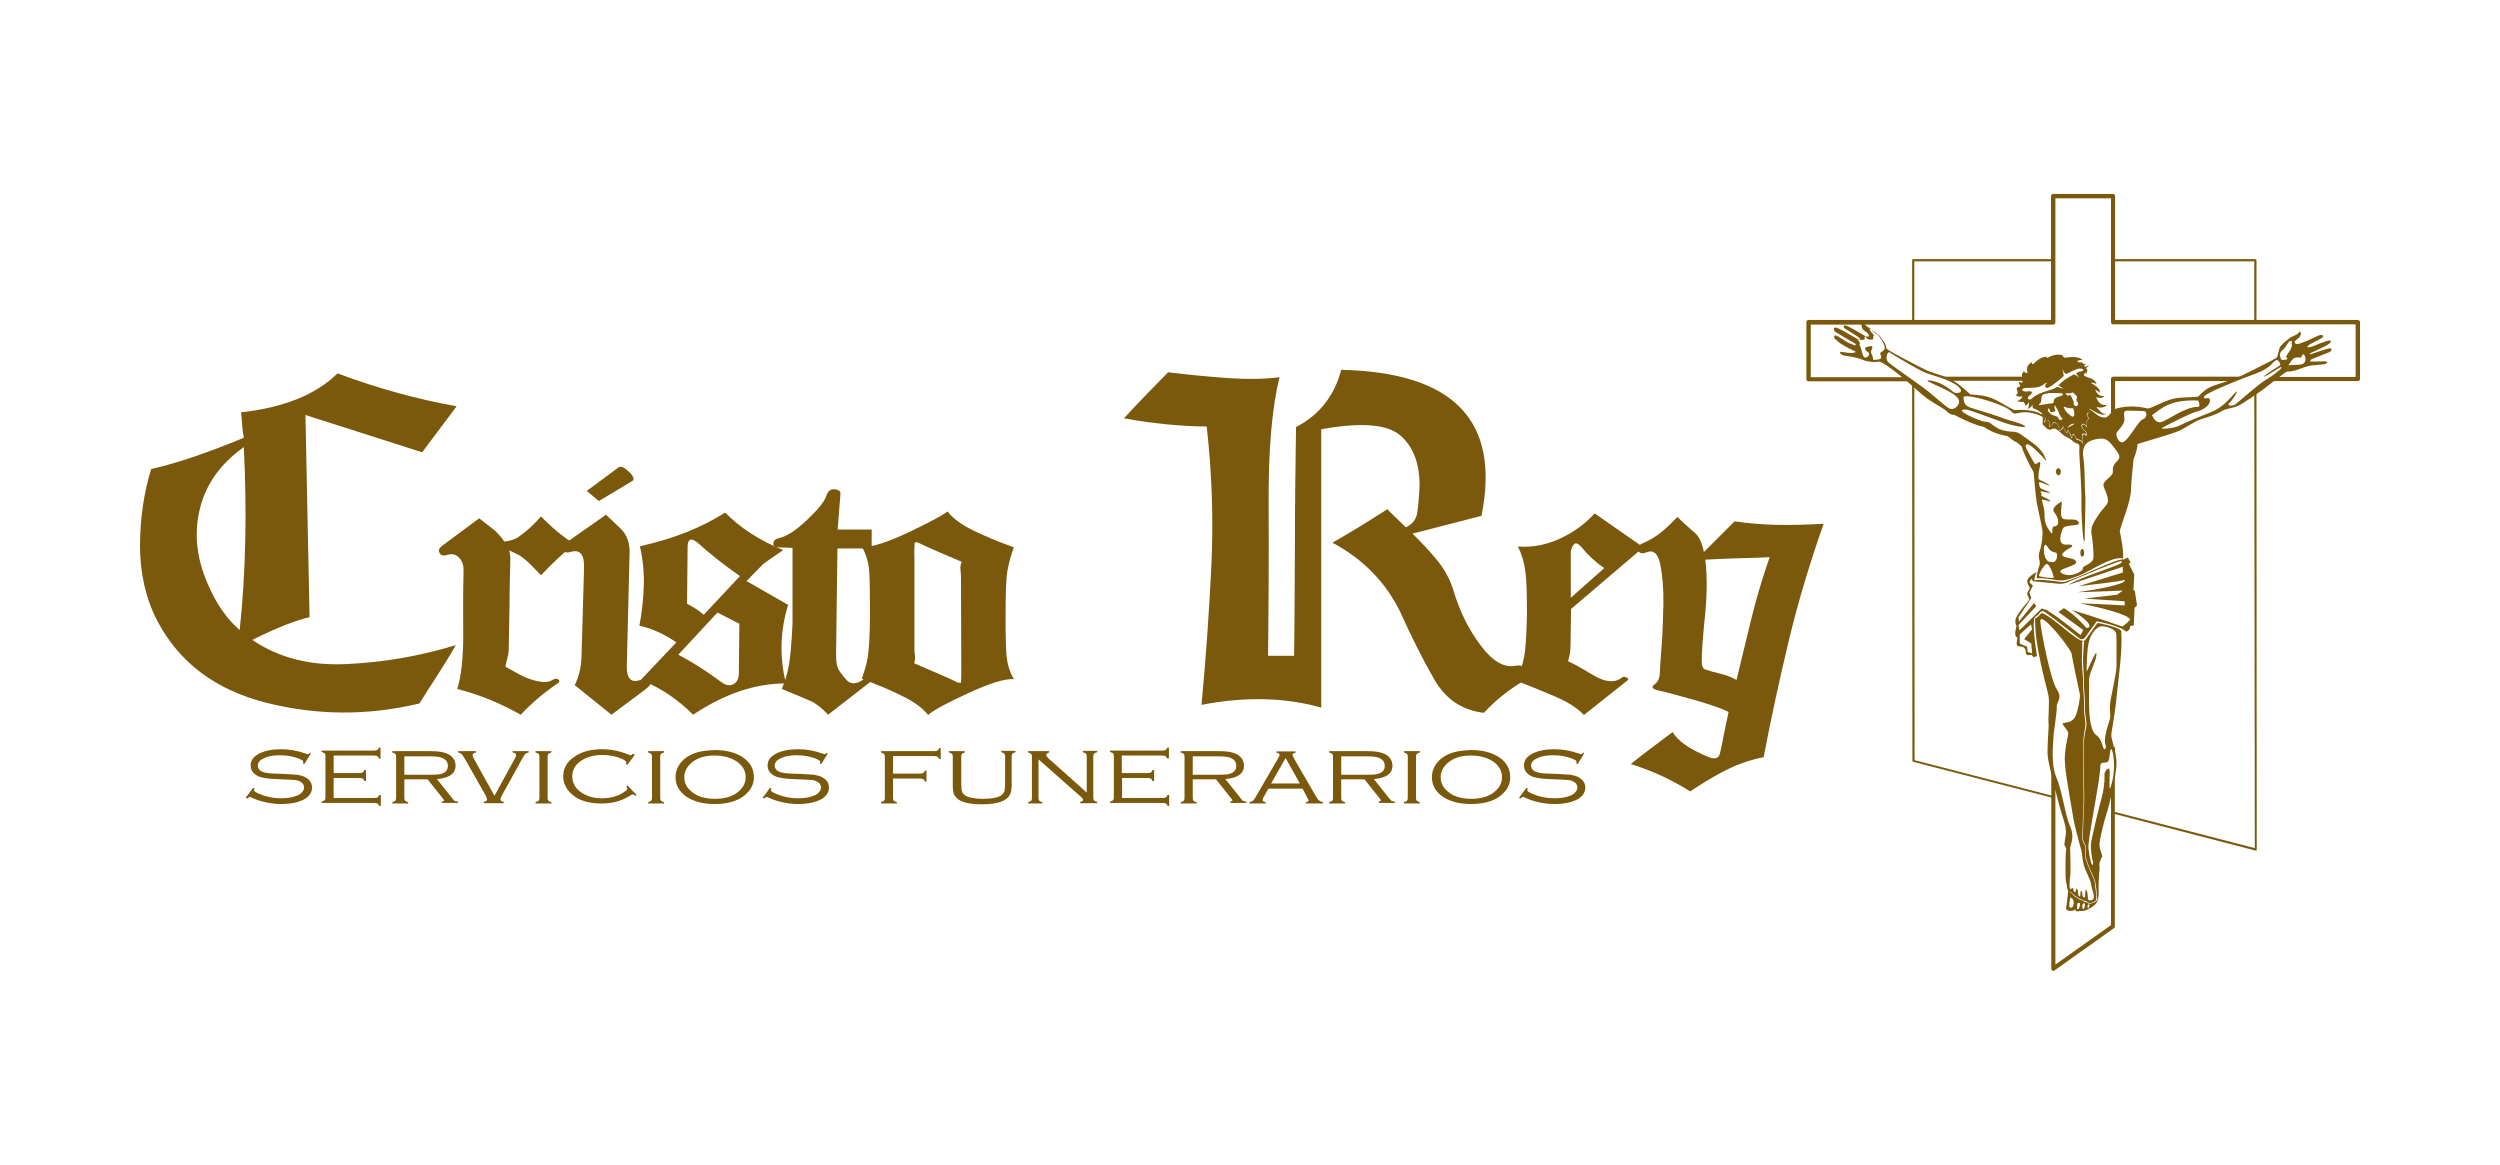<svg version="1.1" id="Logo" xmlns="http://www.w3.org/2000/svg" x="0" y="0" viewBox="0 0 912.6 425.2" style="enable-background:new 0 0 912.6 425.2" xml:space="preserve"><style>.st0{fill:#7a590c}</style><path class="st0" d="m749.2 290.5-50.3-13-.1-137.2c-.3-.2-.5-.3-.8-.5l.1 137.9c0 .2.1.3.3.4l50.7 13.1c0-.2 0-.5.1-.7zM698.8 117.3V95.4h50.7c-.1-.2-.1-.5 0-.8h-51.1c-.1 0-.2 0-.3.1-.1.1-.1.2-.1.3v22.4c.3-.1.5-.1.8-.1zM822.9 95.4v22.1c.2-.1.5-.1.8-.1V95c0-.2-.2-.4-.4-.4h-52.2c.1.2.1.5.1.8h51.7zM823.7 143.3c-.2.2-.5.3-.8.4l.2 165.9-51.8-13.4c.1.3.1.6.1.8l52 13.5h.1c.1 0 .2 0 .2-.1.1-.1.1-.2.1-.3l-.1-166.8zM818.5 137.5h-47.1c-.4 0-.8.3-.8.8v15.3c.5-.4 1-.8 1.5-1.1v-13.4h44c.6-.7 1.5-1.2 2.4-1.6zM740.1 137.5h-30.4c1 .3 1.9.8 2.6 1.5h28c-.3-.4-.4-1-.2-1.5z"/><path class="st0" d="M860.6 116.8h-88.5V71.6c0-.4-.3-.8-.8-.8h-21.8c-.4 0-.8.3-.8.8v45.2h-88.5c-.4 0-.8.3-.8.8v20.8c0 .4.3.8.8.8h36.7c-.2-.2-.5-.3-.7-.5-.1-.1-.2-.2-.3-.2-.2-.2-.4-.5-.4-.8H661v-19.2h88.5c.4 0 .8-.3.8-.8V72.4h20.3v45.2c0 .4.3.8.8.8h88.5v19.2h-29.1l-.3.3c-.6.4-1.2.8-1.7 1.2h31.9c.4 0 .8-.3.8-.8v-20.8c-.1-.4-.4-.7-.9-.7zM772.1 281.7c-.1 1.6-.7 2.9-1.1 4.4-.2.8.1 2.1-.4 2.9v48.7l-20.3 14.4v-68.6l-.6-.9c-.3-.5-.6-1-.9-1.6v72.6c0 .3.2.5.4.7.1.1.2.1.3.1.2 0 .3 0 .4-.1l21.8-15.5c.2-.1.3-.4.3-.6v-56.6c.1-.1.1 0 .1.1zM772.1 277.6v.2-5.5c-.2.6-.6 1.2-.7 1.8-.1.5.1.8.2 1.2.3.8.4 1.6.5 2.3zM760.1 200.4c-.4 0-.7.6-.7 1.4 0 .8.3 1.4.7 1.4.4 0 .7-.6.7-1.4 0-.8-.3-1.4-.7-1.4zM751.4 170.9c-.5 0-.9.6-.9 1.3 0 .7.4 1.3.9 1.3s.9-.6.9-1.3c0-.7-.4-1.3-.9-1.3zM740.5 149.2z"/><path class="st0" d="M843.9 131.1c.3-.1 4.5-1.8 5-2 .5-.2 2.3-.7 2.2-1.5-.1-.9-1.6-.2-2.1-.1s-4.9 1.6-5.5 1.8c-.7.1-.1-.4.3-.6.3-.1 2.7-1.2 4.5-2.1 1.9-.9 3-1.8 2.4-2.2-.6-.4-2 .4-3.1.7-1.1.3-2.6 1.1-3.9 1.5-2.4.7-1.1-.6-.5-.9.6-.3 2.6-1.4 3.4-1.8.8-.4 1.7-.8 1.3-1.4-.4-.6-1.5 0-2 .2-.4.2-2.7 1.2-3.7 1.7-1 .4-2.8 1.1-3.5 1.2-.7.1-1.1-.5-1.1-.8 0-.3 1.2-1.2 1.6-1.5.4-.3 1.2-1.9.3-2.3-.7 1.3-3 1.8-3.7 2.4-.7.6-2.6 2-3.3 3-.7.9-.7 2.7-1.4 4.2-.7.5-11 5.7-13.2 6.7-2.2 1-6.1 2.3-9.3 3.3-3.2.9-5.4 3.4-6 4-.5.6-4.8.2-8.5.8-3.7.6-8.8 3.8-10.1 3.7-3.8-.9-7.8-1-11.3 0-2.4.7-2.6 3.7-4.9 3.3-2.3-.3-3.1-2.1-5.1-2.9.1-1 3.9 2.9 6.1 1.6-1.5.2-2.9-1.7-3.6-2.7.6.6 3.5.5 3.8-.6-2.1.4-3.3-1.2-3.8-2.9.7.5 2.7.5 2.9-.3-1.8.1-2.7-1-3.3-2.3.4.1 1.1.5 1.6 1.1.7-1.5-2-2.9-3.1-3.6.2-.3 1.4 0 2 .4-.6-2.3-3.2-2.1-4.5-3.1-.3-.3.3-1 .3-1l.9.3s-.5-.4-.1-1-.5-.8-.5-.8l1.3-1.4s-1.1.7-1.5.7c-.4 0-.3-.7-.3-.7s.6-.1.5-.4c-.4.1-.9.1-1.2-.3-.3-.5-1.3 0-1.8-.4-.3-.4.9-.9 1.8-.6-1.2-1.9-6.4-.9-6.4-.9s-1.2-.5-.8-.9c-2.7-.9-5.5.9-5.5.9s-.6.1-.4-.4c-3.1.2-4.5 2.7-5 2.7s-.4 0-.3-.7c-2.6 1.2-1.7 3.3-1.7 3.7 0 .6-.9.3-1.2-.4-1.6 1.2-.2 2.8-.7 4.2-.6.1-1.1-.4-1.1-.4s-.2 1.1.4 1.4c0 .8-1.4.4-1.3 1.2.1.7.9 2.2-.5 2.2.4.5 1.4.9 2.4.6.6.3-1.2 1.7-1.8 1.7.7.4 2.4.3 2.4.3s.8 1 .5 1.3c.8.2 1.5-1.3 1.5-1.3s-.1 2.4-.5 2.6c.7-.1 1.9-1.6 1.9-1.6s-.7 1.2.7 1.6c1.3.4 3.3 2 2.6 2-2.7-1.7-7-1.8-10.1-1.6-3.9-1.9-6.3-3.9-9.9-4.9-2-.6-5.9-.8-6.1-.8-2.1-1.9-5.5-5-8.3-6.1-2.8-1.2-5.6-1.6-8.7-3.2-3.1-1.6-12.5-6.3-13.7-7.5 0-1.7-1.5-3.2-2.2-4.3-.8-1.2-2.2-1.5-3.1-2.4-.9-.9-2.6-1.7-3.2-2.7-1.1.2-.4 1.7-.2 2.2.4.9 1.6 1.1 2.1 1.9.5.9.1 1.1-.5 1-.5-.1-1.1-.5-2.6-1.4-1.5-.9-3.6-2-4.6-2.5-1.3-.6-1.6.3-1 .8.6.5 2.3 1.4 2.5 1.6.2.2 2.8 1.6 3.1 2.2.1.3 0 .6-.6.3-.5-.3-2.7-1.6-3.5-2-.8-.4-1.4-.9-3.7-2-2.3-1.1-1.7.9-1.2 1.2.5.3 3.9 2.4 4.5 2.7.6.3 2.4 1.3 2.8 1.6.4.3.2.9-.3.6-.6-.3-1.9-.6-3-1.3-1-.7-2.3-1.6-3.4-2.1s-1 .3-.9.7c.1.4.7.8 1.5 1.5.8.8 2.4 1.5 3.7 2.3 1.3.8 3.4 1.3 2.2 1.6-1.2.4-1.2.1-2.3.1-1.1 0-3.2-.8-3 0 .2.7 1 .9 2 1.1 1 .1 4.6.7 5.9 1.3 1.5.8 4.7 1.2 6.4.8 2.7.6 11.5 8.3 14.8 11.3 3.2 3 7.9 5.3 9.5 6.5.9 1.1 2.2 1.8 3 1.6 0 0 6.3 3.5 11 4.5 3.7 2.6 7.6 3.1 8.4 3.3.7.2 1.9 1.7 3.6 2.3 0 0 .5.4 1.7 1.5.4 1.8 3.1 7.4 4.3 9.2.3 2 .7 8.2 1.1 10.7.4 2.5 2 9.2 2.2 10.9.1 1.7-.2 5-1 7.3-.8 2.2.1 3.7 0 4.7s-1.1 2.8-1.1 5.3c2.9-.1 5 .3 7.5.7 2.6.4 4.9-.5 8.4-1.9 3.6-1.4 11.8-7.1 15.6-6 .3-3.2-.9-8.2-1.2-10.1.9-3.5 4-10.7 4.1-14.9.1-4.2.9-9.9.9-11.2 1-2.1 1.5-4.8 1.5-5.6 2.6-.9 12.8-3.7 15.3-4.9 2.6-1.2 5.6-3.5 8-4.2 2.4-.7 5.9-1.9 7.4-2.9s3.8-1 5.9-1.9c2-.9 7.6-4.9 9.2-6 1.7-1.2 7.7-6.2 8.9-6.6 2.3.2 4.9-1.2 6.1-1.5 1.2-.3 2.1-.7 2.8-.7.5 0 3.2-.3 4.3-.4 1.1-.1 2.2-1.1.3-1.1-1.9 0-3.9.1-5 .1-.4-.2 0-.7.4-.9zm-82.2 24.5-.1-1.8.8-1.1-.7-1.2s.8-.9.4-1.7c.6 1-.2 1.8-.2 1.8l.7 1.1-.9 1.1.1 2.3s-.9-1.5-1.5-1.1c-.6.4-.2 1.4.7 2.1 1.3 1 .5 2.2.5 2.2s0-.8-1.1-.7c-.5.6.4 2.2-.2 3.4-.4-1.7-2.2-1-2.5-2-.5-1.7-1-1.2-1-1.2s-.1 1-.6 1.2c.1-.7-1.2-2.8-1.2-2.8s-.4.3-.3 1c-.9-.6-1.4-2.3-1.4-2.3s-.2 1-1.5 1.4c.2-2.2-1.3-2.9-1.8-3s-.6 1.2-2.1 1.6c.5-.4.3-1.9-.1-2.5 0 0-.4.8-1.6.8.5-.9.6-1.8 0-2.7.5.6.8 1.7.3 2.6 1 0 1.3-.9 1.3-.9.4.6.8 2.1.3 2.5 1.3-.4 1.3-1.6 1.8-1.6s2.3 1.1 1.9 3c1.2-.4 1.4-1.6 1.4-1.6s.6 1.9 1.4 2.4c-.1-.6.4-.9.4-.9s1.4 2 1.3 2.7c.4-.2.4-1.2.4-1.2s.6-.5 1.1 1.2c.3 1 2.1.3 2.5 2 .4-1.1-.5-2.8 0-3.4 1.1-.2 1.3.4 1.3.4s.4-.7-.9-1.8c-.8-.7-1.1-1.7-.4-2.2.7-.2 1.5.9 1.5.9zm-11.8-7.1s.3-.8.4-.3c.1.4.5.9.8 1.4.3.5.8 2.4 1.5 2.9.7.6-.2.8-.5.8-.3.1-.7-.5-.8-.8-.1-.3-.2-.4-.9-.6-.7-.2-1.9-.6-2.4-1.4-.6-.8-.6-.9-.2-1.4.3-.5.2 1.1 1 1.3.8.2 1.5-.5 1.6-.3-.1.2-.5-1.6-.5-1.6zm8.4-1.8c.8.9-.2 2.1-1 1.3-.8-.9.1-.6-.5-1.8-.6-1.2-1-2.5-1.5-1.9-.5.6-1.8-1-1-.8 1.6.4 2.2-.6 2.7 0s1.3.9 1.2 1.6c0 .5-.6.7.1 1.6zm-1.9 2.3c.5-.2.8 1.2.8 1.9.1.7-.2 1.6-1.1 1-.8-.6-1.8-1.4-2.2-2.1-.4-.7-.9-1.5-.3-1.3.6.3 2.3.7 2.8.5zm.6 5.9c-.5.3-3.3 1.9-2.1.9.6-.4.8-.8 1.4-1 .6-.2 1.2-.2.7.1zm-15.2-9.5c-1.3 1.2-2.1-.3-1-1 1.1-.6 1.7-2-1-1.5-1.5.3-2.7-1.2-.1-1.3 2.5-.1 3.2 0 4.6-.4 2.2-.7 1.9-1.5 3.1-1.5-1.3.6-1.1 2.7.7 1.6.9-.5 3.1-2.1 5.2-4 .2-.2-.5-2.7-.5-2.8 0 0 .8 2.4 1.7 1.9 2.6-1.2 3.9-2.1 5.5-1.8 1 .6.3.9-.5 1-.3 0-1.1.3-1.7.7 0-.1 1.2 1.4 1.1 1.6-.4-.6-1.5-1.3-1.9-1.2-1.8.9-4 2.2-5.6 4 0 0 2 1.2 1.9 1.2 0 0-2.4-.7-2.5-.7-1.5 1.5-6.1 1.5-9 4.2zm2.7 2.5c-.4 0-.1-.4.4-.9.4-.4.1-2.2.6-2.6v-.2c0-.2 1.7-.6 2.4-.7.7-.1 3.2 0 4.2 0s1.2.7.6.9c-.6.2-2 .6-2.5 1s-.6 1.3-.5 1.4c0 .1-.5.6-1.2.5-.7 0-3.6.6-4 .6zM688 127.1c-.1 1-.9 1-1.5 1.6-.6.6 1.3 2.1-.7 2.5-2 .4-2.1.1-2.1-.3 0-.6-.3-1.5-.7-2-.5-.7 2-3.2-1-2.4-2.7.7.1 2.1.2 2.3.4 1.6-1.4 1.9-1.7 1.6-.4-.3-.8-1.8-1.2-3.3-.4-1.4-.7-.9-.4-1.5.3-.6-.9-1.5-.9-1.8 0-.3 1.3.4 1.9.3.6-.1.9-.3.8-.7-.3-.5.3-.7.4-.4.2.5.5.8 1.2.9.7.1 1.5.4 1.5-.6s.6-.8-.3-1.6c-.9-.8-1.3-2.3-.9-2 .4.4 1.1 1.8 2.7 2.3.5.3 2.9 3.8 2.7 5.1zm25.2 16.1c-.9-.6-3.7-3.4-8-4.2-4.3-.8 1.1 1.4 3.1 2.3 2 1 5.9 2.7 6.7 4.6.7 1.9-1.7 4.1-3.4 3.2-1.8-.9-5.5-4.6-9.4-7.5-3.9-2.9-10.5-7.4-12.5-9-2-1.5-.6-4.4 0-4 1.8 1.2 10.6 6.4 13 7.4 2.4 1 8.8 2.4 11.9 4.9 3.1 2.6-.5 2.9-1.4 2.3zm36.4 67.7c-.4.3-5.1-.4-5.3-.6-.2-.3 1.1-3.1 2.5-4.3 1.1-1.1 3.2 4.6 2.8 4.9zm-.3-5.7c-1.8-.1-1.8-.3-2.5-1.3s-1.1-4.9-.2-5c.9-.1 1 2.5 3.8 2.8.9.1.7 3.5-1.1 3.5zm22.2-35.1c-.8 2.1.9 2.2-2 4.6-2.9 2.4-1.3 2.8-.3 6.3.9 3.5-.3 2.6-3.6 7.6-3.4 5-1.9 5.6-1.6 10.3.3 4.7.5 5.2-.7 6.3-1.2 1.1-3.4 1.7-3 2.4.4.6-4 3.5-7.4 1.8-3.4-1.7 5.1-2.5 5-4.2-.2-1.7-4.2-1.3-5-2.4-.8-1 3.1-3 3.1-3s1.8-1.2-1.7-1c-3.4.2-2.1-4.2-1.2-5.9.9-1.7 6.6-.5 5.7-2.3-.9-1.8-5-.3-6-1.5-1-1.3 0-4.5-.2-6 0 0-4.4 2.1-2.6 4.1 1.6 1.9 1.9 4.8.1 4.9-1.1.1-1 1.5-.9 2.3 0 .5-.3.3-.4.2-2.9-3.7-2.3-5.1-2.5-7.7-.2-2.3-1.2-4.3-.8-4.5.4-.2 2.9.9 2.9.5s-2.6-1.6-3-1.8c-.5-.2-.1-.6-.2-.9-.1-.6-.5-.5-.3-.8.2-.3 3.3.8 3.4.4 0-.3-3.2-1.2-3.5-1.7-.3-.4-.6-1.8-.4-2.1.2-.2 3.6 1.4 3.7 1.2.2-.4-3.7-2-3.9-2.3-.2-.4-.1-2.4.4-4.4.8-3.5-1.1-.9-1.6-1.1-.5-.2-1-1.5-2.3-3.8-1.3-2.2-1.8-3.4-.5-3.4 1.3.1 5.4 4.5 6 5.2.7.9 1.1 1.4.4-.3-1.1-3-4.3-5.3-6.5-6.8-2-1.4-3.3-2.7-5.1-2.7-7.1-.2-7.7-3.6-9.7-3.6-2 0-6.8-2.2-8.5-3.4-1.7-1.2.5-1.3 1.8-.9 1.4.3 9.2 3.3 13.3 4.7 4.1 1.4 8.8 2 7 .9-1.8-1.1-4.8-1.5-7.8-2.7-3.1-1.2-9.8-3.1-11.8-3.8-2-.7-2.6-1.9-2.5-4 2.8-.9 14 2.9 16.3 4.5 2.3 1.6 1.2 2 4 1.4 2.8-.6 5.8.1 8.4 1.4.6.3-.3 2.7.4 3.1.7.4 1.5 2.3 3.2 1.4 1.8-.9 3.1 2 5.4 3 2.2 1 2.1 1.8 3.5 2.2 1.5.4 1 1.3 1 2.9 0 1.6.9 13 .8 17.8-.1 4.7.4 12.3.7 14 .2 1.5.5 1.4.5.2 0-4.5.4-14.1.2-16.1-.3-2.6 0-8.9-.7-13.6-.7-4.7 1.6-6.2 5.3-6.8 3.6-.6 4.6 1.5 7 4.6 2.2 3-.5 3.2-1.3 5.3zm10.8-17.1c-1.8.7-4.4 6.3-6.8 8.1-1.9 1.5-3.4-2.2-2.8-3.2.6-1 2.9-3 2.8-5-.1-2.1-.7-3.1 1.6-3 2.3.1 5.9 0 6.1.4.2.2.9 2-.9 2.7zm3.3-1.5c3.4-2.2 6-5.7 16.8-5.3 0 0 1.1 2.3 0 2.3-5 0-11.4 5.2-13.6 5.6-2.3.4-3.2-2.6-3.2-2.6zm41.6-12.9c-2.2 1.2-8.9 7.1-10.7 8.6-1.7 1.5-3.9.8-2.7-.1 1.2-.9 4.5-6.5 1.6-3.2-2.9 3.4-5.4 5.4-8.2 6.5-2.8 1.1-9 3.6-11.5 4.9-2.5 1.3-7.4 1.4-6.5.9 2.7-1.4 10.5-5.5 12.8-6 2.3-.5 4.9-2.4 4.7-4.1-.1-1.7-1.8.1-2.2-1.1-.5-1.2 14.2-6.9 19.1-8.7 4.9-1.8 5.6-3.6 6.9-4.6 1.3-1 1.9 1.3 1.9 1.5 0 .3-4.5 2.7-6 4.2.5.4 5.7-3.4 6.3-3.4.9.2-3.2 3.3-5.5 4.6zm7.7-7.9c.9.3-1.9 1.3-2.3.3-.4-1.1-.7-2.1.6-3.2 1.4-1.1 1.9-2.9 2.7-3.3.8-.3.7.2.7.8v.7c0 .7-.1.9-.7 2-.9 1.4-1.9 2.4-1 2.7zm5.8 2.1c-1 .6-4.9.3-5.2.6-.4.2.5-1.1 1.1-1.9 1.3-1.8 3.2-.5 3.5-1.2.3-.7.6-1.5 1.2-.5.5 1.1.4 2.4-.6 3zM765.7 227.4c-.2.1-3.8 5.4-4.1 5.7-.3.4-.5 1-1.6.8-1-.2-3.4-1.9-5.9-4-2.5-2.1-8.3-6.7-9-6-.7.7-.9 1.2-2.2 1.9 0 6.1.8 9.9 1.8 15.1 1 5.1 2.6 10.7 3.1 13.2.4 2.5-.2 8.3 0 9.8s-.6 8.6-.3 12.2c.4 3.6 4.2 18.3 5.5 22.2 1.3 3.9 1.2 5.5 1.1 6.4-.1.9-.6 3.3-.5 3.7.1.4.9 1.3.6 1.9-.2.6-.4 10.4 0 11.6.4 1.2.2 2 .6 2.8.3.6 0 1.5 0 2.1 0 .7-.4 3.4-.5 4-.1.6-.4 1.6 1.3 1.7 1.7.1 1.9-.6 1.9-.6s.1.9.9.8c.4-.1.4-.1 2.3-.2 0 0 1-.3 1.4-.5.4-.3 1.5-.8 1.5-.8l1.2-1s1.5-1.1 1.3-5.1c-.2-4 .5-8.3.3-9-.3-.7.5-2.7.9-3.2s-.8-2.5-.9-4.2c-.1-1.7 1.4-8.2 2.8-12.4.9-2.8 3-11.7 3.4-16.9.3-3.7-1.9-9.6-1.9-10.9 0-1.3 1.2-6.5 2-14.6s2.2-16.8 1.6-23.7c-1.3-1.4-7.8-2.7-8.6-2.8zm-10 82.2c0-1.2 1.8-3.9 0-7.9-1.8-3.9-2.9-13-5.1-18.1-2.2-5.1-.9-13.7-1-14.5s1.3-9.1 1.2-11c-.2-1.9 2.3-3.1 0-6.5s-5.8-21.5-6-24.8c-.2-4.3 11.1 9.9 11.4 11.8.3 1.9 2.7 13.5 3 14.7.3 1.2-.6 5.8-1.5 8-.9 2.1-2.7 2.4-4.3 2.6-1.6.2 1.8 2.5 1.6 4-.2 1.5-1.6 6.3-1.2 11 .3 4.7 2.8 17.8 3 19.5s2 8.7 2.8 11.4c.8 2.6.3 4.6 1.8 8 1.5 3.4 1.6 3.3 2 5.4.3 1.8 1.2 3.4.9 4.6-.1.5-.6.8-.9.8-.4.1-1.1.3-1.2-.5-.1-.9-.1-2.6-.6-3.2-.2-.3-.2-.1-.3.3-.3.9.1 2.5-.4 2.4-.9-.1-.7-.8-.8-1.9 0-.3-.6-.6-.6-.3-.1.8 0 2.2-.5 1.8-.7-.6-.2-1.4-.6-2.5-.2-.4-.4-.3-.5 0-.1.4-.1 1.2-.6.9-.5-.2-.4-.9-.5-1.2-.1-.2-.3-.3-.4-.2-.4.2-.5.9-.8 0-.3-.8 0-3.9.2-5.1.1-1.4-.1-8.3-.1-9.5zm1.3 20c-.1 1.4-.6 1.9-1.3 1.7-.7-.1-.1-2.6 0-3.5.1-.5 1.4.4 1.3 1.8zm1.6 2.3c-.7.5-.3-1.3-.3-2.1 0 0 1-.5 1 0s0 1.6-.7 2.1zm1.8-.1c-.4-.2-.3-1.1-.2-1.6.1-.3.9-.9.9 0 .1.7-.4 1.8-.7 1.6zm1.8-.3c-.2-.1-.2-.7-.1-1.1.1-.2.6-.6.6 0s-.3 1.3-.5 1.1zm3.3-2.9c-.1.2-.8.8-1.8 1.1-1.1.4-1.4.1-1.8-.2-.6-.5-1.1-.1-1.4-.5-.5-.7-1.2-.4-1.7-.8-.6-.5-1.7-1-2-1.5-.3-.5-1.1-.9-1.3-1.3l-.2-.3c.2.3 1.2.9 1.5 1.3.3.4 1.6 1.2 1.8 1.4.2.2 1.3.4 1.8.8.4.4.9.1 1.2.4.3.3.9.8 1.8.6.8-.3 1.8-.9 1.8-1.1s.1-1 0-2-.5-3.5-.5-4.3c-.1-.8-.5-1.7-1.1-2.9-.5-1.2-2.4-5.5-2.4-6.6 0-1.2.1-3.4-.1-4-.2-.6-1.1-1.9-1-2.7.1-.8.2-7.6.4-10.7.2-3.1.1-7.4 0-12.8s.1-9.8 0-10.7c-.1-.8.2-3.7.6-6 .5-2.4-.5-5.1-.3-7.2.2-2.1-.5-7.7-.4-9.6.1-1.9-.6-6.4-.4-9.2.1-2.8.1-5.2.1-5.5l.7-.4c0 .3-.3 3-.4 5.8-.1 2.8.4 7.3.3 9.2-.1 1.9.6 7.6.4 9.6-.2 2.1.9 4.8.4 7.1-.5 2.4-.9 5.2-.8 6.1.1.8-.1 5.3 0 10.7.1 5.4.2 9.7 0 12.8-.2 3-.3 9.9-.4 10.7-.1.8.8 2.1 1 2.7.2.6.1 2.8.1 4 0 1.2 1.9 5.5 2.4 6.6.5 1.2 1 2.1 1.1 2.9.1.8.5 3.3.5 4.3.2 1.2.2 2 .1 2.2zm4.9-41.1c-.7 2-.1-5.1-.3-6.4-.2-1.5-2 .4-1.9 1.8.2 2.8-.5 6.4-.9 7.9-.7 2.2-3.8 15.2-4 17-.2 1.8.3 5.6.7 6.7.3 1.2-.3 1.6-.6.6-.5-1.9-1.2-4.8-1-6.9.5-5.8 4.3-24 4.3-28.6 0-1.7 1.9-1 2.6-1.4 1-.5.8-5.5 1.5-4.7.6.8 1.9 7.4-.4 14zm2.2-44.3c0 3.1-2.4 12.1-2.4 14.6 0 2.6.3 3.6 0 4.7-.3 1.2-1.6 4.5-1.8 7.3-.1 2.8.9 2.8 0 3.6-.9.8-.7-3.4-3.1-5-3.7-2.4-2.5-16.2-2.7-19.4-.3-3.2 2.4-6.8 2.7-10 .3-3.2-3.6 6.8-3.6 6 0-.8 0-7.2.8-10.6.8-3.4 3.1-5.8 4.7-5.8s5.1 1 5.3 2.7c.2 1.8.1 8.8.1 11.9z"/><path class="st0" d="m778.8 215.4.3-5.7-2-3.9.7-.5-1.1-1.8s-.6.4-1.4.7c-3.1-.3-15.5 6.5-21.7 8.2-.8.2-1.7 0-2.9-.2-3.4-.4-7.6-.8-7.9-.3-.6-.1.6-3.1.6-3.1-1.5.8-3.3 2.2-3.4 3.3-.1 1.1.9 2 .9 2.5s-1 1.7-.9 2.3c.1.6.9 1.7.7 2.1-.2.4-4.9 5.5-5 7.4-.1 1.9.4 1.7.4 2.1 0 .4-.7 2.2-.4 3.3.3 1.1.8.8.8 1 0 .3-.7 2.3-.1 2.9.6.6 3.1-.4 3.1 2.5 0 1.5 2.1.8 2.1.8l.7.9 1.3-.4s-2.2-12.8-.7-14.3c1.9-.8 1.7-3 3.7-1.7s12.8 9.8 12.8 9.8c.8.2 1.5-.3 1.5-.3l4.5-6.2s8.5 1.5 10.7 3.8c1.8-.6 1.4-2 1.4-2l1.4-.3.3-6.4.9-.9-.8-5.3-.5-.3zm-37.3 19.5.3 3.6-1.6-.5-.2-1.9-2.7-1.2v-3.3l4.1-3.7.4 1.8-2.9 3.6 2.6 1.6zm33.2-6.2s-11.4-4-18.3-6c1.8 1.2 6.7 4.4 6.3 6-.4.7-1.1.5-1.1.5s-4-4.8-8.2-7.2l-2 1.4 9.1 6.6-1 1.8c-.3-.1-8.3-6.7-11-8.2-.6-.3-.8-.6-.9-.7l-2.3-.8-8.1 8-.4-1.9 6.5-6.9-.8-1.2-5.5 6.8-.2-1.5 4.7-7.1-.7-2 1.3-2.5-1.3-1.3.7-1.2.7.9s7.2.7 9.4.9c1.4.1 2.6-.3 3.1-.5.1 0 .1-.1.2-.1 4.2-1.8 17.6-7.5 19.5-7.7.1.2.3.5-.2.8-2.8 1.6-13.6 4.7-18.9 7.7l.1.1 19.5-6.5v2.1l-16.2 5c5.4-.6 14.8-1.7 17-2.3.2 1.8-11.6 3.7-17.5 4.5 5.1-.2 16.7-.6 16.7-.6l-2.1 1.5-11.9 1.4 14.7 1v1.5l-16.4-.8c6.5 1.4 17.9 4 18.4 6-1.7 1.9-2.9 2.5-2.9 2.5zM55.2 171.2c9-2 20.3-5.8 33.8-11.4-.3-1.5-.5-3-.6-4.6-.1-1.6-.2-3.2-.4-4.7 15.5-1.7 27.3-6.4 35.2-14.2 14.7 5.5 29.3 9.5 43.5 12l-12.6 16.8-42.6-13.6 1.5 73.8c-5.2 1.2-12.1 3.9-20.9 8.3 9.6 6.5 21.1 9.5 34.5 8.8 13.4-.6 26.7-2.9 39.8-6.9-2.1 3.7-4.4 7.3-6.6 10.8-2.3 3.5-4.5 7-6.7 10.5-18.8 4.5-37.5 4.4-56-.3s-31.8-14.7-39.8-30.1c-4.2-8.2-6.2-17.3-6.2-27.4.1-9.9 1.4-19.2 4.1-27.8zm33.8-8c-8.7 6.2-14.1 13.9-16.2 23.2-2.1 9.3-.8 18.7 3.7 28.2 2.7 6.1 6.3 11.3 11 15.4 2.2-20.8 2.7-43.1 1.5-66.8z"/><path class="st0" d="M184.1 197.7c2.2-.3 3.8-.8 4.9-1.5 3.2-2.2 6-4.8 8.5-7.7 3.6 3.8 7.7 7.2 12.1 10.1-4.1 3.4-8.2 7.2-12.1 11.4-1.3-1.3-2.5-2.6-3.8-3.9-1.3-1.3-2.6-2.4-4.1-3.4-.8-.4-2-1-3.7-1.8.3 1.3.4 2.3.4 2.8-.1 5.6-.3 11.2-.3 16.8-.1 5.5-.2 11.1-.3 16.8 0 .9-.2 1.9-.5 3s-.5 2.1-.7 3.1c1.5.8 3.2 1.7 5.1 2.8 1.9 1 3.8 1.8 5.6 2.2 2.9.8 5 .7 6.3-.1.9-.6 1.7-.7 2.3-.3.6.5.5 1-.3 1.5-5.3 3.6-9.7 7.4-13.4 11.4-7.5-4.2-15.2-7.4-23.2-9.4 1.5-4.7 2.3-11.9 2.2-21.6-.1-9.7 0-16.9.1-21.4.1-2-.4-3.7-1.6-4.9-1.2-1.3-2.7-1.6-4.5-1-1.2.4-2 .2-2.6-.7-.6-.9-.3-1.7.8-2.6l13.6-10.1 5.8 4.5c1.5 1.5 2.7 2.8 3.4 4z"/><path class="st0" d="m221.2 187.9 5.3 5c2.5 2.4 3.6 5.7 3.3 9.9l-1 40.7c0 4.2 1.6 5.8 4.7 4.8 2-.6 3.3-.5 3.9.2.6.7 0 1.7-1.6 3l-12.6 9.4-13.4-10.8c1.7-3.4 2.5-7.2 2.5-11.4l.9-31.3c.2-5-1.5-7-5-5.9-1.2.4-2 .2-2.6-.7-.6-.9-.3-1.8.9-2.6l14.7-10.3zm-7-8.7 11.6-8.6c.8-.6 2.1 0 3.8 1.6 1.7 1.7 2.1 2.8 1.2 3.4l-12.2 7.3-4.4-3.7z"/><path class="st0" d="M233.6 199.4c12.2-2.7 22.5-6.8 31.1-12.3 5.5 5.6 12.6 10.2 21.2 13.7-4.5 3.1-7 4.8-7.4 5.2-.4.4-2.4 2.4-6 6.1l15.2 8.7c-2.9 9.4-3.2 19-.8 28.7-11-.1-22.3 3.7-33.9 11.4-5.5-5.5-11.5-9.6-18.1-12.3l-1-.4 13-13.7c-4.5-3.1-9-5.1-13.5-6.1.9-4.6 1.4-9.4 1.6-14.2.2-4.9-.3-9.8-1.4-14.8zm28.3 24.2L247.6 239c5 2.6 10.2 5.9 15.6 9.9 1.5 1.2 2.9 1.5 4.2 1 1.3-.5 2-1.6 2.3-3.3l.2-18.9-8-4.1zm8.2-13.3c-6-4.2-11-8.2-15-11.8-2.7-2.4-4.1-2-4.1 1.3l-.2 20.6c2.3 1.2 4.4 2.5 6.1 4l13.2-14.1z"/><path class="st0" d="m305.7 200.1-.5 39c0 2 .2 3.5.6 4.6.4 1.1 1.5 2.6 3.2 4.5 1.7 1.9 4.1 1.6 7-.8.6-.4 1.2-.5 2-.1s.9.7.5 1l-16.2 12.6c-2.4-2.5-4.5-4.2-6.4-5-1.9-.8-5.3-2.3-10.5-4.4 1.1-2.7 2-5.5 2.5-8.3.6-2.8 1-7.9 1.4-15.5V200l-5.4-.2c-1.2 0-1.7-.5-1.6-1.5.1-1 .8-1.6 2.1-1.9 2.9-.6 6.3-2.9 10.3-6.7s6.3-6.7 6.9-8.6c.6-1.8 1.6-2.7 3.1-2.5s2.2.7 2.1 1.8l-1 12.5v.4h12.4v6.9h-12.5z"/><path class="st0" d="M314.7 199.7c3.5.1 9.1-1.7 16.8-5.3 7.8-3.7 12.6-6.3 14.4-7.7 1.9 2.5 5 4.8 9.3 6.9 4.3 2.1 9.3 4.2 14.9 6.2-1.1 2.9-1.8 5.7-2.3 8.3s-.7 7.6-.7 15.1c-.1 7.5.1 12.9.3 16 .3 3.1 1.1 6 2.7 8.7-3.3-.2-8.8 1.5-16.6 5.1-7.8 3.6-12.7 6.2-14.7 8-1.9-2.5-5.1-4.8-9.4-6.9-4.3-2.2-9.2-4.2-14.8-6.3 1-2.9 1.8-5.6 2.2-8.1s.7-7.6.8-15.1c0-7.5-.1-12.8-.3-15.9-.2-3.3-1.1-6.2-2.6-9zm19.2-1.7c-.1 1.5-.2 3.4-.1 5.8v32.8c0 .9 0 1.8.2 2.7.1.9 0 1.9-.3 2.8 1.7.8 4.4 1.9 8.1 3.5 3.7 1.6 6.4 2.8 7.9 3.6.5 0 .8 0 1.1.1.1-1.4.1-3.4.1-5.9l-.1-32.7c0-1-.1-1.9-.2-2.8-.1-.9 0-1.9.5-2.8-1.7-.7-4.4-1.9-8.2-3.5-3.7-1.6-6.3-2.8-7.9-3.6-.3 0-.5 0-.6-.1-.1.2-.3.1-.5.1zM410.3 152.7c2.5-2.8 5.2-5.6 7.9-8.4 2.7-2.8 5.5-5.6 8.2-8.4 7.4.9 14.7 1.6 21.7 2.1 7.1.5 13.4.4 19-.3-2.8 11-4.1 26.5-4 46.3.1 19.9 0 38.3-.2 55.4h9.5c.2-14 .2-27.9.3-41.8 0-13.9.2-27.8.4-41.7 8.5-4.4 14-11.4 16.5-20.9 41.1.9 58.2 18.6 51.2 53.3l-25.2 6.5c3.3 3.2 6.3 6.4 9 9.7 2.7 3.3 4.6 6.8 5.8 10.5 2.3 7.9 5.7 14.8 10.1 20.6 4.4 5.9 8.7 8.3 12.9 7.4 1.6-.3 3.2.2 4.8 1.5 1.6 1.3 1 2.6-1.8 3.9-5.5 3.3-10.5 7.2-14.7 11.8-7.9-.9-14-4.9-18.2-12.3-4.2-7.3-8.3-15.5-12.4-24.6-5.3-10.8-13.5-19.2-24.7-25.2 6-3.4 12.7-7.5 20-12.2 1.2 1.2 2.4 2.3 3.5 3.4s2.2 2.1 3.3 3.2c2.3-1.1 3.7-2.8 4.1-5.1.4-2.3.7-5.7.9-10.2 0-8.2-2.4-14.3-7.1-18.3-4.8-4.1-14.4-4.8-28.8-2.2v101.6c-13.1-3.7-27.7-4.1-43.7-1 1.6-17.1 2.8-34 3.6-50.9.8-16.8.2-33.7-1.7-50.7-10.3-.1-20.4-1.2-30.2-3z"/><path class="st0" d="M554.1 199.5c5.6.4 10.8-.7 15.8-3.1 5-2.4 9-5.4 12.2-9l17.8 12.4-26.4 22.5-.2 13.6c0 1.7-.3 3.5-.9 5.5 1.7.7 3.5 1.7 5.5 2.9s3.8 2.2 5.4 3.1c3.6 1.7 6.5 1.7 8.7 0 .4-.4 1-.5 1.7-.1.8.4.9.7.5 1l-16 12.7c-2.4-2.5-5.8-4.7-10.2-6.6-4.4-1.9-9.1-3.8-14.2-5.8 1.1-2.9 1.9-5.8 2.5-8.5s.9-7.9 1.1-15.5c0-7.5-.1-12.9-.6-16.1-.4-3.2-1.3-6.2-2.7-9zm31.5 7.9c-3.3-2.3-6.1-4.9-8.4-7.8-1.2-1.3-2.1-1.6-2.7-.8-.6.7-1 1.6-1.1 2.5v16.9l12.2-10.8z"/><path class="st0" d="m622 201.5 11.2-11.2c5.2.8 10.6 1.2 16 1.3 5.4.1 10.9-.1 16.5-.4-5 14.2-9.3 28.4-12.7 42.6-3.4 14.2-6.5 28.4-9.2 42.6-5.1 1-9.8 2.7-14.1 4.9-4.3 2.2-8.5 4.8-12.7 7.6-6.8-4.3-14-7.6-21.7-10 2.5-2 5-4 7.6-5.9 2.5-1.9 5.1-3.8 7.7-5.8 1.8 3.3 6.2 6.3 13.2 9.2 2.4.9 3.7.4 4.1-1.6.6-2.6 1.1-5.1 1.5-7.3.5-2.3 1-4.8 1.6-7.6-1.8-1-5.7-2.4-11.8-4.2-6.1-1.7-10.8-3-14-3.7-2.1-.5-2.5-1.2-1.3-2.1 1.2-.9 1.9-2.2 2-4 0-1.1.2-4.2.6-9.3s.6-10.4.7-16c.1-5.5-.3-10.3-1.1-14.4s-2.5-5.6-5-4.6c-1.4.6-2.5.4-3.3-.5s-.2-1.8 1.9-2.8c2.8-1.2 5.2-2.7 7.2-4.4 2-1.7 3.8-3.5 5.4-5.2 1.7 1.7 3.9 3.7 6.6 6 1.3 1.2 2.4 3.5 3.1 6.8zm11.9 46.7c1.8-7.5 3.6-15 5.4-22.3 1.8-7.3 4-14.8 6.7-22.5-3.9.2-7.9.3-11.8.4-3.9.1-7.8.3-11.7.5.7 5.8.7 12.6-.1 20.4-.8 7.8-1.2 13.4-1.2 16.7 0 1.7.4 2.7 1.3 3 1.5.5 3.3 1 5.4 1.5 2.2.5 4.2 1.3 6 2.3zM113.4 275.2l-2.3 3.7-.5-.2c.1-.3.1-.6.1-.7 0-.3-.5-.6-1.4-1-2-.8-4.3-1.3-7.1-1.3-2.3 0-4.2.3-5.7 1-1.6.7-2.4 1.6-2.4 2.8 0 .5.2 1 .6 1.5.4.4.9.7 1.6.9.7.2 1.4.3 2.2.4.8.1 2.4.1 5 .2 2.1.1 3.8.2 4.9.3 1.1.2 2 .4 2.8.8.8.4 1.5.9 2 1.6.5.7.7 1.5.7 2.3 0 1.7-.9 3.1-2.7 4.2-2.2 1.2-5 1.8-8.6 1.8-1.8 0-3.6-.2-5.5-.6-1.9-.4-3.7-1-5.4-1.8-.2-.1-.4-.2-.5-.2-.2 0-.5.2-1 .6l-.5-.3 2.7-3.6.5.2c0 .1-.1.2-.1.3-.1.2-.1.3-.1.4 0 .3.7.8 2.2 1.4 2.4 1 5 1.5 7.6 1.5 2.4 0 4.4-.3 6-1 .8-.3 1.4-.7 1.8-1.3.5-.5.7-1.1.7-1.7 0-.5-.2-1-.6-1.5-.4-.4-.9-.7-1.5-.9-.6-.2-1.2-.3-1.9-.3-.7-.1-2.1-.1-4-.2-2.3-.1-4-.2-5-.3-1-.1-2-.3-2.8-.5-1.1-.3-2-.9-2.7-1.6-.7-.8-1-1.6-1-2.7 0-1.8 1-3.2 3.1-4.3 2.1-1.1 4.8-1.6 8-1.6 3 0 6 .5 9 1.6.5.1.7.2.8.2.2 0 .5-.2.8-.6l.2.5zM121.8 284.3v7h14.7c.6 0 1-.1 1.3-.2.2-.1.4-.4.6-.9h.6v4h-.6c-.1-.4-.3-.7-.6-.9-.2-.1-.7-.2-1.3-.2h-19.1v-.5c.6-.1.9-.3 1.1-.5.2-.2.3-.5.3-1V276c0-.5-.1-.8-.3-1-.2-.2-.5-.3-1.1-.5v-.5h19c.6 0 1-.1 1.3-.2.2-.1.4-.4.6-.9h.6v4h-.6c-.1-.4-.3-.7-.6-.9-.2-.1-.7-.2-1.3-.2h-14.6v6.4h9.3c.6 0 1-.1 1.3-.2.2-.1.4-.4.6-.9h.6v4h-.6c-.1-.4-.3-.7-.6-.9-.2-.1-.7-.2-1.2-.2h-9.4zM147.6 284.6v6.7c0 .5.1.8.3 1 .2.2.5.4 1.1.5v.5h-5.8v-.5c.6-.1.9-.3 1.1-.5.2-.2.3-.5.3-1v-15.1c0-.5-.1-.8-.3-1-.2-.2-.5-.3-1.1-.5v-.5h14.1c1.6 0 2.9.1 3.9.3 1 .2 1.9.5 2.6.9 1.6.9 2.5 2.3 2.5 4.1 0 1.5-.6 2.6-1.7 3.4-1.1.8-2.8 1.3-5.1 1.5l6 7.5c.2.3.4.4.6.5.2.1.6.2 1.1.2v.5h-5.9v-.5c.6-.1.8-.2.8-.4 0-.1-.2-.4-.5-.8l-5.5-6.9h-8.5zm0-1.8h9c1.5 0 2.6 0 3.3-.1.7-.1 1.3-.2 1.9-.5 1.1-.5 1.7-1.4 1.7-2.6 0-1.2-.5-2.1-1.6-2.7-1-.6-2.6-.8-4.9-.8h-9.4v6.7zM180.5 290.5l7.6-13.9c.2-.4.3-.7.3-1 0-.5-.4-.8-1.3-.9v-.5h5.9v.5c-.6.1-1.1.3-1.3.6-.3.3-.7.9-1.2 1.9l-7.3 13.2c-.3.6-.5 1.1-.5 1.4 0 .5.4.8 1.2.9v.5h-7.3v-.5c.8-.1 1.2-.5 1.2-.9 0-.3-.2-.8-.5-1.4l-7.5-13.2c-.6-1-1-1.7-1.3-1.9-.3-.3-.7-.5-1.3-.6v-.5h6.6v.5c-.8.1-1.3.4-1.3.9 0 .3.1.6.3 1l7.7 13.9zM196.9 291.3v-15.1c0-.5-.1-.8-.3-1-.2-.2-.5-.3-1.1-.5v-.5h5.8v.5c-.5.1-.9.3-1.1.5-.2.2-.3.5-.3 1v15.1c0 .5.1.8.3 1 .2.2.5.4 1.1.5v.5h-5.8v-.5c.5-.1.9-.3 1.1-.5.2-.2.3-.6.3-1zM231.7 275.6l-2.7 3.6-.5-.3c.1-.3.1-.5.1-.7 0-.2-.3-.5-.8-.8-2.3-1.2-5-1.8-8-1.8s-5.5.7-7.5 2c-2.3 1.5-3.4 3.4-3.4 5.8 0 2.6 1.3 4.7 3.8 6.2 2 1.2 4.3 1.8 7 1.8 3.1 0 5.8-.7 8-2.2.9-.6 1.3-1 1.3-1.2 0-.2-.1-.5-.4-.9l.5-.3 3.3 3.4-.4.3c-.5-.3-.8-.5-1.1-.5-.1 0-.3.1-.5.2-1.7 1.1-3.5 1.9-5.2 2.4-1.7.5-3.7.7-5.9.7-3.8 0-6.9-.8-9.3-2.4-1.2-.8-2.2-1.8-3-2.9-.9-1.4-1.4-2.9-1.4-4.6 0-3.1 1.5-5.6 4.6-7.5 2.5-1.6 5.7-2.4 9.6-2.4 3.4 0 6.6.7 9.7 2 .3.1.5.2.6.2.3 0 .6-.2 1-.6l.6.5zM238 291.3v-15.1c0-.5-.1-.8-.3-1-.2-.2-.5-.3-1.1-.5v-.5h5.8v.5c-.5.1-.9.3-1.1.5-.2.2-.3.5-.3 1v15.1c0 .5.1.8.3 1 .2.2.5.4 1.1.5v.5h-5.8v-.5c.5-.1.9-.3 1.1-.5.2-.2.3-.6.3-1zM260.9 273.8c4.2 0 7.6.9 10.2 2.6 2.8 1.9 4.1 4.3 4.1 7.4 0 1.9-.7 3.7-2 5.2-2.6 3-6.7 4.5-12.3 4.5-4.2 0-7.6-.9-10.2-2.6-2.8-1.9-4.1-4.3-4.1-7.2 0-2 .7-3.8 2-5.4 1.4-1.7 3.4-2.9 6-3.7 1.8-.5 3.9-.7 6.3-.8zm0 2c-3.5 0-6.2.8-8.3 2.5-1.8 1.5-2.8 3.3-2.8 5.4 0 2.1.9 3.9 2.8 5.4 2.1 1.7 4.9 2.5 8.4 2.5s6.3-.8 8.4-2.5c1.8-1.5 2.8-3.2 2.8-5.3 0-2.2-.9-4-2.8-5.5-2.2-1.6-5-2.5-8.5-2.5zM302.1 275.2l-2.3 3.7-.5-.2c.1-.3.1-.6.1-.7 0-.3-.5-.6-1.4-1-2-.8-4.3-1.3-7.1-1.3-2.3 0-4.2.3-5.7 1-1.6.7-2.4 1.6-2.4 2.8 0 .5.2 1 .6 1.5.4.4.9.7 1.6.9.7.2 1.4.3 2.2.4.8.1 2.4.1 5 .2 2.1.1 3.8.2 4.9.3 1.1.2 2 .4 2.8.8.8.4 1.5.9 2 1.6.5.7.7 1.5.7 2.3 0 1.7-.9 3.1-2.7 4.2-2.2 1.2-5 1.8-8.6 1.8-1.8 0-3.6-.2-5.5-.6-1.9-.4-3.7-1-5.4-1.8-.2-.1-.4-.2-.5-.2-.2 0-.5.2-1 .6l-.5-.3 2.7-3.6.5.2c0 .1-.1.2-.1.3-.1.2-.1.3-.1.4 0 .3.7.8 2.2 1.4 2.4 1 5 1.5 7.6 1.5 2.4 0 4.4-.3 6-1 .8-.3 1.4-.7 1.8-1.3.5-.5.7-1.1.7-1.7 0-.5-.2-1-.6-1.5-.4-.4-.9-.7-1.5-.9-.6-.2-1.2-.3-1.9-.3-.7-.1-2.1-.1-4-.2-2.3-.1-4-.2-5-.3-1-.1-2-.3-2.8-.5-1.1-.3-2-.9-2.7-1.6-.7-.8-1-1.6-1-2.7 0-1.8 1-3.2 3.1-4.3 2.1-1.1 4.8-1.6 8-1.6 3 0 6 .5 9 1.6.5.1.7.2.8.2.2 0 .5-.2.8-.6l.2.5zM326 284.3v7c0 .5.1.8.3 1 .2.2.5.4 1.1.5v.5h-5.8v-.5c.5-.1.9-.3 1.1-.5.2-.2.3-.5.3-1v-15.1c0-.5-.1-.8-.3-1-.2-.2-.5-.3-1.1-.5v-.5H341c.6 0 1-.1 1.2-.2.2-.1.4-.4.6-.9h.6v4h-.6c-.1-.4-.3-.7-.6-.9-.2-.1-.7-.2-1.2-.2h-15v6.4h9.7c.6 0 1-.1 1.3-.2.2-.1.4-.4.6-.9h.6v4h-.6c-.1-.4-.3-.7-.6-.9-.2-.1-.7-.2-1.3-.2H326zM350.9 276.2v9.7c0 1.5.1 2.5.3 3.1.2.6.6 1 1.2 1.4 1.3.8 3.5 1.2 6.5 1.2 3.4 0 5.7-.5 6.9-1.5.4-.4.7-.8.9-1.4.1-.5.2-1.5.2-2.9v-9.7c0-.5-.1-.8-.3-1-.2-.2-.5-.4-1.1-.5v-.5h5.2v.5c-.5.1-.9.3-1.1.5-.2.2-.3.5-.3 1v10.2c0 1.7-.2 3-.6 3.7-.6 1.2-1.8 2.1-3.4 2.7-1.7.6-3.9.9-6.8.9-4.2 0-7.1-.6-8.7-1.8-.8-.6-1.3-1.2-1.6-2-.3-.7-.4-1.9-.4-3.4v-10.2c0-.5-.1-.8-.3-1-.2-.2-.5-.3-1.1-.5v-.5h5.8v.5c-.5.1-.9.3-1.1.5-.1.2-.2.5-.2 1zM379.1 277.2v14.1c0 .5.1.8.3 1 .2.2.5.4 1.1.5v.5h-5.2v-.5c.6-.1.9-.3 1.1-.5.2-.2.3-.5.3-1v-15.1c0-.5-.1-.8-.3-1-.2-.2-.5-.3-1.1-.5v-.5h7.7v.5c-.7.2-1.1.5-1.1.9 0 .3.3.7.8 1.2l14 12.5v-13.2c0-.5-.1-.8-.3-1-.2-.2-.5-.3-1.1-.5v-.5h5.2v.5c-.5.1-.9.3-1.1.5-.2.2-.3.5-.3 1v15.1c0 .5.1.8.3 1 .2.2.5.4 1.1.5v.5h-6.2v-.5c.7-.1 1.1-.4 1.1-.7 0-.2-.3-.7-1-1.3l-15.3-13.5zM409.6 284.3v7h14.7c.6 0 1-.1 1.3-.2.2-.1.4-.4.6-.9h.6v4h-.6c-.1-.4-.3-.7-.6-.9-.2-.1-.7-.2-1.3-.2h-19.1v-.5c.6-.1.9-.3 1.1-.5.2-.2.3-.5.3-1V276c0-.5-.1-.8-.3-1-.2-.2-.5-.3-1.1-.5v-.5h19c.6 0 1-.1 1.3-.2.2-.1.4-.4.6-.9h.6v4h-.7c-.1-.4-.3-.7-.6-.9-.2-.1-.7-.2-1.3-.2h-14.6v6.4h9.3c.6 0 1-.1 1.3-.2.2-.1.4-.4.6-.9h.6v4h-.6c-.1-.4-.3-.7-.6-.9-.2-.1-.7-.2-1.2-.2h-9.3zM435.4 284.6v6.7c0 .5.1.8.3 1 .2.2.5.4 1.1.5v.5H431v-.5c.6-.1.9-.3 1.1-.5.2-.2.3-.5.3-1v-15.1c0-.5-.1-.8-.3-1-.2-.2-.5-.3-1.1-.5v-.5h14.1c1.6 0 2.9.1 3.9.3 1 .2 1.9.5 2.6.9 1.6.9 2.5 2.3 2.5 4.1 0 1.5-.6 2.6-1.7 3.4-1.1.8-2.8 1.3-5.1 1.5l6 7.5c.2.3.4.4.6.5.2.1.6.2 1.1.2v.5h-5.9v-.5c.6-.1.8-.2.8-.4 0-.1-.2-.4-.5-.8l-5.5-6.9h-8.5zm0-1.8h9c1.5 0 2.6 0 3.3-.1.7-.1 1.3-.2 1.9-.5 1.1-.5 1.7-1.4 1.7-2.6 0-1.2-.5-2.1-1.6-2.7-1-.6-2.6-.8-4.9-.8h-9.4v6.7zM475.5 287.9H463l-1.8 3.2c-.2.4-.3.7-.3.9 0 .4.4.7 1.1.8v.5h-5.9v-.5c.6-.1 1-.3 1.3-.5.3-.3.7-.8 1.1-1.6l7.9-13.6c.4-.8.7-1.3.7-1.6 0-.4-.4-.6-1.1-.7v-.5h6.9v.5c-.7.1-1.1.4-1.1.7 0 .2.3.8.8 1.8l7.6 13.1c.5.9.9 1.5 1.3 1.8.4.3.8.5 1.4.6v.5h-6.2v-.5c.7-.1 1-.3 1-.6 0-.1-.2-.5-.5-1.1l-1.7-3.2zm-1-1.9-5.2-9.3-5.3 9.3h10.5zM489.6 284.6v6.7c0 .5.1.8.3 1 .2.2.5.4 1.1.5v.5h-5.8v-.5c.6-.1.9-.3 1.1-.5.2-.2.3-.5.3-1v-15.1c0-.5-.1-.8-.3-1-.2-.2-.5-.3-1.1-.5v-.5h14.1c1.6 0 2.9.1 3.9.3 1 .2 1.9.5 2.6.9 1.6.9 2.5 2.3 2.5 4.1 0 1.5-.6 2.6-1.7 3.4-1.1.8-2.8 1.3-5.1 1.5l6 7.5c.2.3.4.4.6.5.2.1.6.2 1.1.2v.5h-5.9v-.5c.6-.1.8-.2.8-.4 0-.1-.2-.4-.5-.8l-5.5-6.9h-8.5zm0-1.8h9c1.5 0 2.6 0 3.3-.1.7-.1 1.3-.2 1.9-.5 1.1-.5 1.7-1.4 1.7-2.6 0-1.2-.5-2.1-1.6-2.7-1-.6-2.6-.8-4.9-.8h-9.4v6.7zM513.9 291.3v-15.1c0-.5-.1-.8-.3-1-.2-.2-.5-.3-1.1-.5v-.5h5.8v.5c-.5.1-.9.3-1.1.5-.2.2-.3.5-.3 1v15.1c0 .5.1.8.3 1 .2.2.5.4 1.1.5v.5h-5.8v-.5c.5-.1.9-.3 1.1-.5.2-.2.3-.6.3-1zM537 273.8c4.2 0 7.6.9 10.2 2.6 2.8 1.9 4.1 4.3 4.1 7.4 0 1.9-.7 3.7-2 5.2-2.6 3-6.7 4.5-12.3 4.5-4.2 0-7.6-.9-10.2-2.6-2.8-1.9-4.1-4.3-4.1-7.2 0-2 .7-3.8 2-5.4 1.4-1.7 3.4-2.9 6-3.7 1.8-.5 3.9-.7 6.3-.8zm0 2c-3.5 0-6.2.8-8.3 2.5-1.8 1.5-2.8 3.3-2.8 5.4 0 2.1.9 3.9 2.8 5.4 2.1 1.7 4.9 2.5 8.4 2.5s6.3-.8 8.4-2.5c1.8-1.5 2.8-3.2 2.8-5.3 0-2.2-.9-4-2.8-5.5-2.2-1.6-5-2.5-8.5-2.5zM578.2 275.2l-2.3 3.7-.5-.2c.1-.3.1-.6.1-.7 0-.3-.5-.6-1.4-1-2-.8-4.3-1.3-7.1-1.3-2.3 0-4.2.3-5.7 1-1.6.7-2.4 1.6-2.4 2.8 0 .5.2 1 .6 1.5.4.4.9.7 1.6.9.7.2 1.4.3 2.2.4.8.1 2.4.1 5 .2 2.1.1 3.8.2 4.9.3 1.1.2 2 .4 2.8.8.8.4 1.5.9 2 1.6.5.7.7 1.5.7 2.3 0 1.7-.9 3.1-2.7 4.2-2.2 1.2-5 1.8-8.6 1.8-1.8 0-3.6-.2-5.5-.6-1.9-.4-3.7-1-5.4-1.8-.2-.1-.4-.2-.5-.2-.2 0-.5.2-1 .6l-.5-.3 2.7-3.6.5.2c0 .1-.1.2-.1.3-.1.2-.1.3-.1.4 0 .3.7.8 2.2 1.4 2.4 1 5 1.5 7.6 1.5 2.4 0 4.4-.3 6-1 .8-.3 1.4-.7 1.8-1.3.5-.5.7-1.1.7-1.7 0-.5-.2-1-.6-1.5-.4-.4-.9-.7-1.5-.9-.6-.2-1.2-.3-1.9-.3-.7-.1-2.1-.1-4-.2-2.3-.1-4-.2-5-.3-1-.1-2-.3-2.8-.5-1.1-.3-2-.9-2.7-1.6-.7-.8-1-1.6-1-2.7 0-1.8 1-3.2 3.1-4.3 2.1-1.1 4.8-1.6 8-1.6 3 0 6 .5 9 1.6.5.1.7.2.8.2.2 0 .5-.2.8-.6l.2.5z"/></svg>